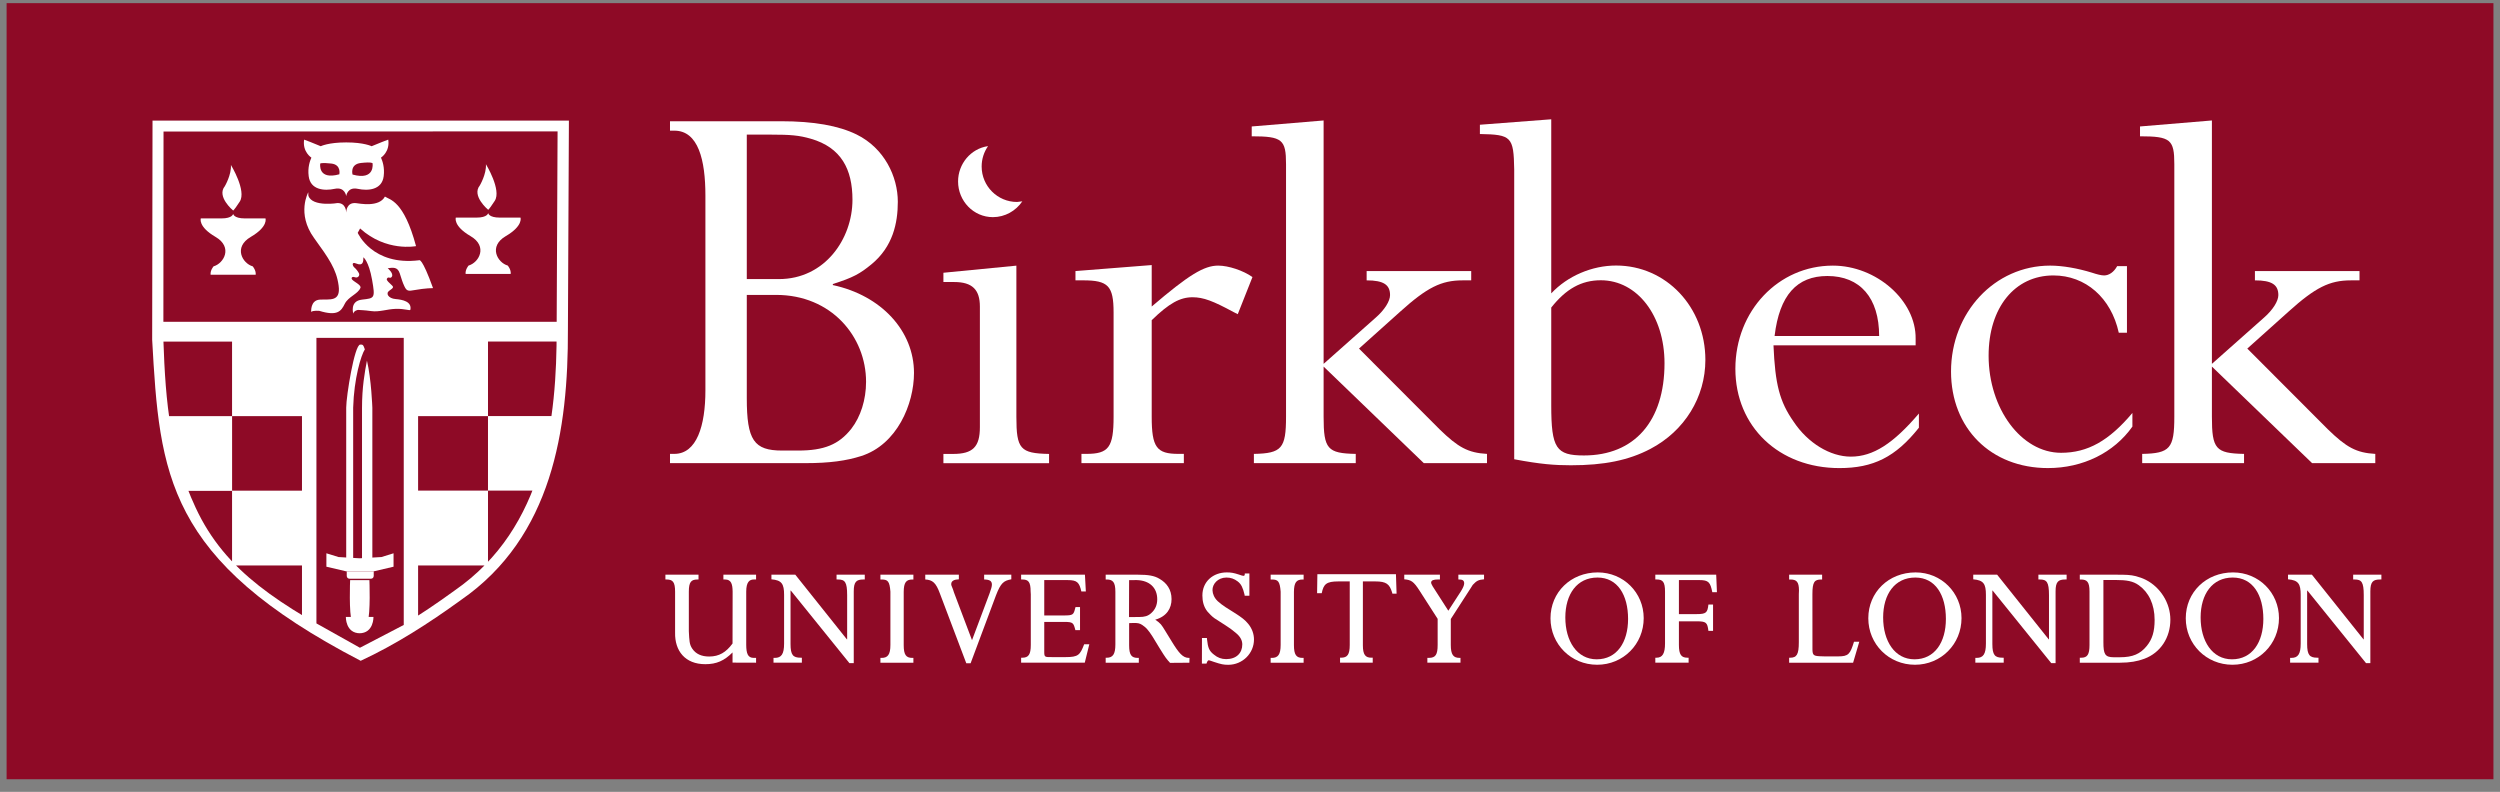 <svg width="221" height="70" xmlns="http://www.w3.org/2000/svg" xmlns:xlink="http://www.w3.org/1999/xlink" xml:space="preserve" overflow="hidden"><rect width="100%" height="100%" fill="#808080" stroke="none"/><defs><clipPath id="clip0"><path d="M49.29 11.614 49.207 29.097C49.23 36.932 48.226 46.632 40.191 52.2L40.183 52.205 40.175 52.212C36.922 54.569 34.508 56.01 31.817 57.262 24.744 53.444 19.947 50.615 17.282 44.851 15.08 40.092 14.636 35.87 14.439 29.952L14.442 30.01 14.456 11.629" fill-rule="nonzero" clip-rule="nonzero"/></clipPath></defs><g><g><path d="M171.602 810.195 391.438 810.195 391.438 878.664 171.602 878.664 171.602 810.195Z" fill="#8E0A26" fill-rule="nonzero" fill-opacity="1" transform="matrix(1 0 0 -1.002 -171.018 880.7)"/><path d="M0 0 2.6 0C7.463 0 10.544 3.669 10.544 7.666 10.544 9.255 10.063 10.747 9.244 11.805 8.138 13.203 6.837 13.732 4.526 13.732L3.129 13.732C0.627 13.732 0 12.817 0 9.11L0 0ZM-6.788 14.842 5.201 14.842C7.318 14.842 8.805 14.632 10.111 14.216 13.284 13.206 14.781 9.629 14.781 6.884 14.781 3.177 11.892 0.048 7.607-0.867L7.607-0.963C9.393-1.522 10.013-1.874 11.011-2.692 12.915-4.248 13.351-6.338 13.351-8.217 13.351-10.431 12.167-12.946 9.706-14.153 8.119-14.93 5.922-15.322 3.033-15.322L-6.788-15.322-6.788-14.491-6.403-14.491C-4.282-14.491-3.658-11.892-3.658-8.763L-3.658-7.896-3.658 7.559-3.658 8.425C-3.658 11.554-4.43 14.024-6.403 14.024L-6.788 14.024-6.788 14.842ZM0-1.396 0-14.142 2.071-14.142C3.9-14.142 4.616-14.077 5.657-13.779 8.344-13.008 9.342-11.092 9.342-8.395 9.342-4.929 6.884-1.396 2.841-1.396" fill="#FFFFFF" fill-rule="nonzero" fill-opacity="1" transform="matrix(1 0 0 1.002 66.016 26.07)"/><path d="M0 0C0 2.841 0.337 3.226 2.889 3.274L2.889 4.093-6.451 4.093-6.451 3.274-5.585 3.274C-3.851 3.274-3.226 2.648-3.226 0.915L-3.226-0.481-3.226-8.907-3.226-9.629-3.226-9.726C-3.226-11.217-3.9-11.892-5.489-11.892L-6.451-11.892-6.451-12.71 0-13.337" fill="#FFFFFF" fill-rule="nonzero" fill-opacity="1" transform="matrix(1 0 0 1.002 89.848 36.847)"/><path d="M0 0C3.274-2.793 4.623-3.61 5.874-3.61 6.789-3.61 8.089-3.177 8.907-2.6L7.607 0.675 7.222 0.481C5.441-0.481 4.574-0.818 3.612-0.818 2.504-0.818 1.541-0.289 0 1.204L0 9.726C0 12.421 0.433 13 2.36 13L2.841 13 2.841 13.818-6.211 13.818-6.211 13-5.778 13C-3.803 13-3.37 12.421-3.37 9.726L-3.37 1.831-3.37 0.529C-3.37-1.829-3.851-2.31-6.066-2.31L-6.74-2.31-6.74-3.129 0-3.658" fill="#FFFFFF" fill-rule="nonzero" fill-opacity="1" transform="matrix(1 0 0 1.002 101.811 27.097)"/><path d="M0 0 4.622-4.093C5.391-4.766 5.874-5.537 5.874-6.066 5.874-6.982 5.295-7.366 3.804-7.366L3.804-8.186 13.048-8.186 13.048-7.366 12.277-7.366C10.4-7.366 9.148-6.741 6.788-4.622L3.129-1.348 10.255 5.778C11.892 7.365 12.759 7.847 14.443 7.944L14.443 8.761 8.859 8.761 0 0.24 0 4.67C0 7.511 0.337 7.896 2.841 7.944L2.841 8.761-6.163 8.761-6.163 7.944C-3.708 7.896-3.322 7.463-3.322 4.67L-3.322-16.129-3.322-17.622C-3.322-19.788-3.658-20.076-6.355-20.076L-6.355-20.944 0-21.473" fill="#FFFFFF" fill-rule="nonzero" fill-opacity="1" transform="matrix(1 0 0 1.002 117.007 32.165)"/><path d="M0 0-6.307 0.481-6.307 1.3C-3.514 1.348-3.322 1.541-3.274 4.43L-3.274 5.488-3.274 29.993C-0.963 30.428 0.289 30.524 1.733 30.524 4.67 30.524 6.837 30.091 8.763 29.08 11.796 27.491 13.625 24.506 13.625 21.231 13.625 16.562 10.159 12.902 5.73 12.902 3.612 12.902 1.444 13.818 0 15.358L0 0ZM0 16.61C1.3 14.973 2.648 14.202 4.381 14.202 7.607 14.202 10.013 17.332 10.013 21.521 10.013 26.625 7.366 29.658 2.889 29.658 0.433 29.658 0 29.032 0 25.229" fill="#FFFFFF" fill-rule="nonzero" fill-opacity="1" transform="matrix(1 0 0 1.002 137.13 10.545)"/><path d="M0 0 0-0.577C0.048-3.949-3.466-7.03-7.318-7.03-12.133-7.03-15.935-3.033-15.935 2.071-15.935 7.174-12.085 10.832-6.74 10.832-3.755 10.832-1.781 9.869 0.289 7.27L0.289 6.018C-1.974 8.667-3.755 9.822-5.728 9.822-7.559 9.822-9.532 8.619-10.784 6.74-12.037 4.959-12.421 3.418-12.566 0L0 0ZM-12.469-0.819C-12.037-4.43-10.496-6.114-7.799-6.114-4.91-6.114-3.226-4.189-3.226-0.819" fill="#FFFFFF" fill-rule="nonzero" fill-opacity="1" transform="matrix(1 0 0 1.002 169.342 30.525)"/><path d="M0 0-0.723 0C-1.396-3.081-3.66-5.055-6.501-5.055-9.92-5.055-12.23-2.214-12.23 2.022-12.23 6.692-9.342 10.592-5.826 10.592-3.468 10.592-1.59 9.532 0.481 7.078L0.481 8.28C-1.157 10.592-3.9 11.94-6.982 11.94-12.038 11.94-15.552 8.426-15.552 3.418-15.552-1.781-11.701-5.922-6.789-5.922-5.683-5.922-4.333-5.682-3.083-5.295-2.65-5.151-2.264-5.055-2.023-5.055-1.59-5.055-1.157-5.345-0.867-5.874L-2.06701e-15-5.874" fill="#FFFFFF" fill-rule="nonzero" fill-opacity="1" transform="matrix(1 0 0 1.002 188.023 29.414)"/><path d="M0 0 4.622-4.093C5.391-4.766 5.874-5.537 5.874-6.066 5.874-6.982 5.297-7.366 3.803-7.366L3.803-8.186 13.048-8.186 13.048-7.366 12.277-7.366C10.4-7.366 9.148-6.741 6.789-4.622L3.129-1.348 10.255 5.778C11.892 7.365 12.758 7.847 14.444 7.944L14.444 8.761 8.859 8.761 0 0.24 0 4.67C0 7.511 0.337 7.896 2.841 7.944L2.841 8.761-6.163 8.761-6.163 7.944C-3.707 7.896-3.322 7.463-3.322 4.67L-3.322-16.129-3.322-17.622C-3.322-19.788-3.66-20.076-6.355-20.076L-6.355-20.944 0-21.473" fill="#FFFFFF" fill-rule="nonzero" fill-opacity="1" transform="matrix(1 0 0 1.002 195.532 32.165)"/><path d="M0 0C-0.728 0.728-1.407 1.036-2.408 1.036-4.201 1.036-5.109-0.143-5.078-1.742L-5.078-2.361-5.078-5.129-5.078-5.367C-5.078-6.221-5.289-6.436-5.829-6.436L-5.934-6.436-5.934-6.864-3.007-6.864-3.007-6.436-3.098-6.436C-3.652-6.436-3.863-6.221-3.863-5.367L-3.863-5.129-3.863-1.874C-3.818-1.027-3.818-0.715-3.559-0.332-3.247 0.13-2.751 0.36-2.065 0.36-1.184 0.36-0.573-0.012 0-0.788L0.008-5.129 0.008-5.367C0-6.028-0.116-6.436-0.656-6.436L-0.808-6.436-0.808-6.861 2.081-6.861 2.081-6.436 1.874-6.436C1.503-6.434 1.21-6.221 1.21-5.367L1.21-5.129 1.21-0.898 1.21-0.661C1.218 0.061 1.334 0.481 1.874 0.481L2.081 0.481 2.081 0.905 0 0.898" fill="#FFFFFF" fill-rule="nonzero" fill-opacity="1" transform="matrix(1 0 0 1.002 64.756 57.676)"/><path d="M0 0-0.118 0C-0.739 0-0.974 0.2-0.974 1.043L-0.974 1.359-0.974 7.38-1.358 7.38-6.536 0.979-6.563 0.979-6.563 5.694C-6.563 6.67-6.338 6.901-5.666 6.901L-5.561 6.901-5.561 7.34-8.068 7.34-8.068 6.917-7.95 6.917C-7.37 6.917-7.132 6.577-7.132 5.655L-7.132 1.583-7.132 1.353C-7.132 0.391-7.339 0.062-8.252-0.014L-8.252-0.425-6.144-0.425-1.584 5.28-1.558 5.28-1.558 1.385C-1.558 0.214-1.756 0-2.375 0L-2.495 0-2.495-0.425 3.44501e-16-0.425" fill="#FFFFFF" fill-rule="nonzero" fill-opacity="1" transform="matrix(1 0 0 1.002 76.446 51.226)"/><path d="M0 0-0.119 0C-0.739 0-0.976 0.2-0.976 1.043L-0.976 1.359-0.976 7.38-1.358 7.38-6.538 0.979-6.564 0.979-6.564 5.694C-6.564 6.67-6.338 6.901-5.666 6.901L-5.561 6.901-5.561 7.34-8.069 7.34-8.069 6.917-7.951 6.917C-7.371 6.917-7.134 6.577-7.134 5.655L-7.134 1.583-7.134 1.353C-7.134 0.391-7.34 0.062-8.254-0.014L-8.254-0.425-6.144-0.425-1.584 5.28-1.558 5.28-1.558 1.385C-1.558 0.214-1.758 0-2.377 0L-2.495 0-2.495-0.425 0-0.425" fill="#FFFFFF" fill-rule="nonzero" fill-opacity="1" transform="matrix(1 0 0 1.002 182.689 51.226)"/><path d="M0 0-0.119 0C-0.739 0-0.976 0.2-0.976 1.043L-0.976 1.359-0.976 7.38-1.358 7.38-6.538 0.979-6.564 0.979-6.564 5.694C-6.564 6.67-6.338 6.901-5.666 6.901L-5.561 6.901-5.561 7.34-8.069 7.34-8.069 6.917-7.95 6.917C-7.371 6.917-7.134 6.577-7.134 5.655L-7.134 1.583-7.134 1.353C-7.134 0.391-7.339 0.062-8.254-0.014L-8.254-0.425-6.144-0.425-1.584 5.28-1.559 5.28-1.559 1.385C-1.559 0.214-1.758 0-2.377 0L-2.495 0-2.495-0.425 0-0.425" fill="#FFFFFF" fill-rule="nonzero" fill-opacity="1" transform="matrix(1 0 0 1.002 210.515 51.226)"/><path d="M0 0-2.915 0-2.915-0.424-2.81-0.424C-2.27-0.424-2.032-0.709-2.032-1.565L-2.032-1.803-2.032-6.034-2.032-6.271C-2.102-7.194-2.27-7.34-2.81-7.34L-2.915-7.34-2.915-7.765 0-7.765 0-7.34-0.093-7.34C-0.647-7.34-0.849-7.062-0.856-6.256L-0.856-6.018-0.856-1.789-0.856-1.551C-0.856-0.695-0.647-0.424-0.093-0.424L-8.61252e-17-0.424" fill="#FFFFFF" fill-rule="nonzero" fill-opacity="1" transform="matrix(1 0 0 1.002 80.744 58.583)"/><path d="M0 0-2.915 0-2.915-0.424-2.81-0.424C-2.27-0.424-2.031-0.709-2.031-1.565L-2.031-1.803-2.031-6.034-2.031-6.271C-2.101-7.194-2.27-7.34-2.81-7.34L-2.915-7.34-2.915-7.765 0-7.765 0-7.34-0.093-7.34C-0.645-7.34-0.847-7.062-0.856-6.256L-0.856-6.018-0.856-1.789-0.856-1.551C-0.856-0.695-0.645-0.424-0.093-0.424L-8.61252e-17-0.424" fill="#FFFFFF" fill-rule="nonzero" fill-opacity="1" transform="matrix(1 0 0 1.002 115.24 58.583)"/><path d="M0 0C-0.672 0.118-0.932 0.32-1.354 1.412L-3.598 7.407-3.98 7.407-6.313 1.252C-6.668 0.29-6.962 0.054-7.607 0.014L-7.607-0.411-4.637-0.411-4.637 0C-5.045 0.012-5.311 0.141-5.311 0.417-5.311 0.537-5.297 0.529-5.153 0.898L-5.073 1.148-3.474 5.371-1.913 1.216C-1.795 0.886-1.716 0.641-1.716 0.47-1.716 0.14-1.915 0.028-2.402 0.014L-2.402-0.411 3.44501e-16-0.411" fill="#FFFFFF" fill-rule="nonzero" fill-opacity="1" transform="matrix(1 0 0 1.002 89.4 51.211)"/><path d="M0 0-0.397 0C-0.582-0.791-0.76-1.002-1.604-1.002L-3.677-1.002-3.677 2.118-1.946 2.118C-1.116 2.118-1.083 2.051-0.937 1.458-0.925 1.446-0.925 1.42-0.911 1.379L-0.515 1.379-0.515 3.412-0.926 3.412C-1.097 2.766-1.116 2.687-1.933 2.687L-3.677 2.687-3.677 5.114-3.677 5.312C-3.677 5.826-3.627 5.793-2.915 5.793L-1.795 5.793C-0.662 5.793-0.517 5.609-0.149 4.661L0.306 4.661-0.095 6.285-5.722 6.285-5.722 5.846-5.618 5.846C-5.076 5.846-4.867 5.575-4.867 4.72L-4.867 4.482-4.867 0.251-4.881 0.014C-4.881-0.841-5.076-1.055-5.618-1.055L-5.722-1.055-5.722-1.48-0.081-1.48" fill="#FFFFFF" fill-rule="nonzero" fill-opacity="1" transform="matrix(1 0 0 1.002 95.989 52.284)"/><path d="M0 0 0.385-0.014C0.779-0.014 0.911 0.005 1.161 0.163 1.319 0.268 1.51 0.425 1.614 0.557 1.865 0.833 2.188 1.361 2.689 2.203 3.261 3.126 3.312 3.168 3.62 3.505L5.326 3.492 5.337 3.067 5.272 3.067C4.754 3.063 4.398 2.647 3.767 1.618L3.201 0.697C2.844 0.118 2.808 0.04 2.307-0.303 3.334-0.593 3.75-1.317 3.75-2.116 3.75-2.977 3.308-3.551 2.689-3.908 2.24-4.184 1.688-4.273 0.805-4.273L-2.073-4.273-2.073-3.849-1.98-3.849C-1.44-3.849-1.216-3.62-1.216-2.765L-1.216-2.527-1.216 1.645-1.216 1.882C-1.216 2.74-1.44 3.053-1.98 3.053L-2.073 3.053-2.073 3.492 0.856 3.492 0.856 3.067 0.765 3.067C0.211 3.067 0 2.81 0 1.955L0 1.718 0 0ZM-0.002-3.792 0.659-3.798C1.794-3.773 2.485-3.131 2.485-2.104 2.485-1.604 2.307-1.198 1.949-0.88 1.659-0.622 1.372-0.54 0.875-0.54L-0.011-0.535" fill="#FFFFFF" fill-rule="nonzero" fill-opacity="1" transform="matrix(1 0 0 1.002 99.815 55.085)"/><path d="M0 0-0.417 0-0.43-0.106C-0.576-0.698-0.707-1.016-1.036-1.266-1.327-1.491-1.659-1.612-2.04-1.607-2.8-1.598-3.281-1.026-3.261-0.479-3.249-0.157-3.103 0.189-2.8 0.479-2.617 0.65-2.358 0.841-2.121 0.998-1.949 1.103-1.707 1.266-1.297 1.517-0.69 1.899-0.383 2.135-0.098 2.484 0.236 2.89 0.406 3.381 0.406 3.855 0.41 5.059-0.586 6.091-1.87 6.091-2.279 6.091-2.485 6.049-3.117 5.841-3.423 5.741-3.53 5.692-3.582 5.692-3.672 5.692-3.725 5.786-3.792 5.984L-4.198 5.984-4.192 3.725-3.755 3.725-3.742 3.871C-3.666 4.569-3.564 4.867-3.129 5.196-2.813 5.46-2.464 5.59-2.056 5.59-1.145 5.59-0.628 5.053-0.628 4.295-0.628 3.98-0.759 3.627-1.219 3.26-1.496 3.022-1.798 2.804-2.115 2.607-2.602 2.29-2.94 2.087-3.111 1.967-3.295 1.835-3.534 1.592-3.707 1.395-4.035 0.987-4.155 0.503-4.155-0.025-4.156-1.249-3.212-2.06-1.998-2.06-1.617-2.06-1.393-2.02-0.945-1.876-0.681-1.783-0.621-1.769-0.538-1.759-0.439-1.749-0.406-1.812-0.408-1.915-0.408-1.927-0.408-1.939-0.408-1.967L8.61252e-17-1.967" fill="#FFFFFF" fill-rule="nonzero" fill-opacity="1" transform="matrix(1 0 0 1.002 110.446 52.665)"/><path d="M0 0 0.056 1.716-0.315 1.716-0.341 1.61C-0.565 0.872-0.847 0.635-1.823 0.635L-2.923 0.635-2.923 6.001-2.923 6.277C-2.923 7.107-2.698 7.365-2.171 7.365L-2.053 7.365-2.053 7.804-4.941 7.804-4.941 7.365-4.85 7.365C-4.296 7.365-4.085 7.093-4.085 6.239L-4.085 6.001-4.085 0.635-5.094 0.635C-6.147 0.635-6.401 0.872-6.561 1.676L-6.971 1.676-6.946 0" fill="#FFFFFF" fill-rule="nonzero" fill-opacity="1" transform="matrix(1 0 0 1.002 123.402 50.761)"/><path d="M0 0C-0.489 0.04-0.656 0.124-0.998 0.492L-1.156 0.742-2.939 3.502-2.939 5.551-2.939 5.789C-2.939 6.645-2.714 6.931-2.174 6.931L-2.082 6.931-2.082 7.354-5.01 7.354-5.01 6.931-4.865 6.931C-4.285 6.927-4.101 6.645-4.101 5.789L-4.101 5.551-4.101 3.488-5.705 0.996C-6.232 0.178-6.446 0.053-7.052 0L-7.052-0.411-3.9-0.411-3.9 0.014-4.059 0.014C-4.44 0.014-4.667 0.076-4.678 0.282-4.682 0.36-4.625 0.465-4.546 0.61L-4.402 0.835-3.157 2.771-2.046 1.06C-1.874 0.784-1.755 0.534-1.755 0.361-1.755 0.071-1.927 0.014-2.27 0.014L-2.27-0.411 3.44501e-16-0.411" fill="#FFFFFF" fill-rule="nonzero" fill-opacity="1" transform="matrix(1 0 0 1.002 131.189 51.211)"/><path d="M0 0C-2.382 0-4.18 1.745-4.18 4.046-4.18 6.333-2.368 8.147-0.054 8.147 2.247 8.147 4.059 6.333 4.059 4.034 4.059 1.787 2.273 0 0 0ZM-0.025 0.453C1.747 0.453 2.678 1.992 2.678 4.105 2.678 6.163 1.688 7.667-0.096 7.667-1.842 7.667-2.869 6.055-2.869 3.978-2.869 1.921-1.839 0.453-0.025 0.453" fill="#FFFFFF" fill-rule="nonzero" fill-opacity="1" transform="matrix(1 0 0 1.002 141.244 50.601)"/><path d="M0 0C-2.382 0-4.181 1.745-4.181 4.046-4.181 6.333-2.368 8.147-0.054 8.147 2.245 8.147 4.059 6.333 4.059 4.034 4.059 1.787 2.273 0 0 0ZM-0.026 0.453C1.747 0.453 2.678 1.992 2.678 4.105 2.678 6.163 1.688 7.667-0.098 7.667-1.843 7.667-2.869 6.055-2.869 3.978-2.869 1.921-1.839 0.453-0.026 0.453" fill="#FFFFFF" fill-rule="nonzero" fill-opacity="1" transform="matrix(1 0 0 1.002 169.339 50.601)"/><path d="M0 0C-2.38 0-4.18 1.745-4.18 4.046-4.18 6.333-2.366 8.147-0.053 8.147 2.247 8.147 4.06 6.333 4.06 4.034 4.06 1.787 2.273 0 0 0ZM-0.025 0.453C1.747 0.453 2.678 1.992 2.678 4.105 2.678 6.163 1.69 7.667-0.096 7.667-1.842 7.667-2.867 6.055-2.867 3.978-2.867 1.921-1.837 0.453-0.025 0.453" fill="#FFFFFF" fill-rule="nonzero" fill-opacity="1" transform="matrix(1 0 0 1.002 197.402 50.601)"/><path d="M0 0-0.411 0C-0.582-0.869-0.734-1.067-1.551-1.067L-3.361-1.067-3.361 1.935-1.789 1.935C-0.945 1.935-0.833 1.803-0.754 1.091L-0.343 1.091-0.343 3.413-0.754 3.413C-0.846 2.675-0.945 2.571-1.801 2.571L-3.361 2.571-3.361 4.417-3.361 4.654C-3.361 5.511-3.15 5.782-2.61 5.782L-2.504 5.782-2.504 6.22-5.447 6.22-5.447 5.782-5.34 5.782C-4.8 5.782-4.589 5.382-4.589 4.526L-4.589 4.288-4.589 0.188-4.589-0.05C-4.589-0.906-4.786-1.12-5.326-1.12L-5.447-1.12-5.447-1.545-0.065-1.545" fill="#FFFFFF" fill-rule="nonzero" fill-opacity="1" transform="matrix(1 0 0 1.002 151.777 52.348)"/><path d="M0 0-5.655 0-5.655-0.439-5.576-0.439C-4.983-0.439-4.799-0.723-4.799-1.803L-4.799-6.034-4.786-6.375C-4.786-7.14-5.01-7.34-5.536-7.34L-5.655-7.34-5.655-7.765-2.74-7.765-2.74-7.34-2.818-7.34C-3.412-7.34-3.598-7.135-3.598-6.042L-3.595-1.776-3.595-1.302C-3.598-0.706-3.551-0.597-2.957-0.571L-2.523-0.557-1.325-0.557C-0.402-0.557-0.264-0.756 0.079-1.848L0.546-1.848" fill="#FFFFFF" fill-rule="nonzero" fill-opacity="1" transform="matrix(1 0 0 1.002 163.815 58.583)"/><path d="M0 0 3.568 0C4.411 0 5.103-0.121 5.696-0.344 7.132-0.872 8.006-2.212 8.006-3.793 8.006-5.269 7.128-6.647 5.849-7.304 5.559-7.45 5.256-7.556 4.954-7.635 4.467-7.753 4.121-7.765 3.16-7.765L0-7.765 0-7.34 0.093-7.34C0.633-7.34 0.858-7.14 0.858-6.285L0.858-6.046 0.858-1.803 0.858-1.565C0.858-0.709 0.662-0.439 0.123-0.439L0-0.439 0 0ZM2.087-7.295 3.137-7.298C4.152-7.298 4.707-7.199 5.219-6.833 6.085-6.215 6.614-5.166 6.614-3.77 6.614-2.755 6.409-2.068 5.908-1.463 5.342-0.777 4.696-0.481 3.55-0.481L2.982-0.481C2.217-0.481 2.087-0.774 2.087-1.806" fill="#FFFFFF" fill-rule="nonzero" fill-opacity="1" transform="matrix(1 0 0 1.002 183.854 58.583)"/><path d="M0 0C-1.728 0-3.129-1.401-3.129-3.129-3.129-3.793-2.923-4.409-2.571-4.915L-2.594-4.923C-4.088-4.695-5.213-3.37-5.213-1.809-5.213-0.092-3.854 1.339-2.136 1.339-1.064 1.339-0.102 0.782 0.467-0.056" fill="#FFFFFF" fill-rule="nonzero" fill-opacity="1" transform="matrix(1 0 0 1.002 89.907 17.854)"/><path d="M0 0C18.363-9.515 18.841-18.098 19.501-29.981L19.491-49.359 19.499-51.354-21.195-51.354-21.2-49.372-21.227-30.041-21.227-29.984-21.224-29.927C-20.564-18.047-20.086-9.464-1.722 0.051L-0.856 0.5" fill="#8E0A26" fill-rule="nonzero" fill-opacity="1" transform="matrix(1 0 0 1.002 32.689 60.119)"/><path d="M0 0-0.031 19.332C0.63 31.204 1.195 38.741 18.401 47.657 21.511 46.214 24.422 44.351 27.278 42.284 35.337 36.716 36.749 27.274 36.721 18.427L36.808 0" fill="#FFFFFF" fill-rule="nonzero" fill-opacity="1" transform="matrix(1 0 0 1.002 13.483 10.663)"/><g clip-path="url(#clip0)"><path d="M185.352-842.232 191.532-842.232 191.532-848.806 185.352-848.806 185.352-842.232Z" fill="#8E0A26" fill-rule="nonzero" fill-opacity="1" transform="matrix(1 0 0 1.002 -171.018 880.7)"/><path d="M185.352-829.012 191.532-829.012 191.532-835.637 185.352-835.637 185.352-829.012Z" fill="#8E0A26" fill-rule="nonzero" fill-opacity="1" transform="matrix(1 0 0 1.002 -171.018 880.7)"/><path d="M191.535-835.652 197.713-835.652 197.713-842.228 191.535-842.228 191.535-835.652Z" fill="#8E0A26" fill-rule="nonzero" fill-opacity="1" transform="matrix(1 0 0 1.002 -171.018 880.7)"/><path d="M191.535-822.477 197.713-822.477 197.713-829.052 191.535-829.052 191.535-822.477Z" fill="#8E0A26" fill-rule="nonzero" fill-opacity="1" transform="matrix(1 0 0 1.002 -171.018 880.7)"/><path d="M214.157-842.237 220.337-842.237 220.337-848.811 214.157-848.811 214.157-842.237Z" fill="#8E0A26" fill-rule="nonzero" fill-opacity="1" transform="matrix(1 0 0 1.002 -171.018 880.7)"/><path d="M214.157-829.062 220.337-829.062 220.337-835.659 214.157-835.659 214.157-829.062Z" fill="#8E0A26" fill-rule="nonzero" fill-opacity="1" transform="matrix(1 0 0 1.002 -171.018 880.7)"/><path d="M207.978-835.657 214.156-835.657 214.156-842.232 207.978-842.232 207.978-835.657Z" fill="#8E0A26" fill-rule="nonzero" fill-opacity="1" transform="matrix(1 0 0 1.002 -171.018 880.7)"/><path d="M207.978-822.482 214.156-822.482 214.156-829.057 207.978-829.057 207.978-822.482Z" fill="#8E0A26" fill-rule="nonzero" fill-opacity="1" transform="matrix(1 0 0 1.002 -171.018 880.7)"/><path d="M0 0 0.144-18.109-35.821-18.118-35.943 0" fill="#8E0A26" fill-rule="nonzero" fill-opacity="1" transform="matrix(1 0 0 1.002 49.691 28.445)"/></g><path d="M0 0C0.043-0.389-0.262-0.737-0.262-0.737-1.17-0.996-1.994-2.425-0.434-3.336 1.125-4.243 0.866-4.966 0.866-4.966L-0.954-4.966C-1.95-4.966-1.994-5.37-1.994-5.37-1.994-5.37-2.036-4.966-3.035-4.966L-4.852-4.966C-4.852-4.966-5.112-4.243-3.551-3.336-1.994-2.425-2.816-0.996-3.724-0.737-3.724-0.737-4.029-0.389-3.986 -5.16751e-16" fill="#FFFFFF" fill-rule="evenodd" fill-opacity="1" transform="matrix(1 0 0 1.002 22.603 24.284)"/><path d="M0 0C0 0-1.471-1.223-0.721-2.135-0.721-2.135-0.126-3.142-0.183-4.008-0.183-4.008 1.219-1.727 0.597-0.774-0.023 0.178 0 0 0 0" fill="#FFFFFF" fill-rule="evenodd" fill-opacity="1" transform="matrix(1 0 0 1.002 20.596 18.599)"/><path d="M0 0C0.042-0.389-0.261-0.735-0.261-0.735-1.17-0.995-1.992-2.425-0.434-3.334 1.126-4.243 0.866-4.966 0.866-4.966L-0.951-4.966C-1.95-4.966-1.992-5.368-1.992-5.368-1.992-5.368-2.036-4.966-3.032-4.966L-4.852-4.966C-4.852-4.966-5.111-4.243-3.551-3.334-1.992-2.425-2.814-0.995-3.725-0.735-3.725-0.735-4.028-0.389-3.986 0" fill="#FFFFFF" fill-rule="evenodd" fill-opacity="1" transform="matrix(1 0 0 1.002 45.146 24.213)"/><path d="M0 0C0 0-1.471-1.224-0.723-2.135-0.723-2.135-0.124-3.143-0.183-4.008-0.183-4.008 1.218-1.73 0.597-0.776-0.023 0.177 0 0 0 0" fill="#FFFFFF" fill-rule="evenodd" fill-opacity="1" transform="matrix(1 0 0 1.002 43.139 18.532)"/><path d="M0 0C0 0-0.256-0.911 0.74-1.021 1.719-1.131 1.769-0.996 1.769-0.996 1.769-0.996 2.029 0.56 0 0ZM-1.167-0.022C-3.105 0.512-2.855-0.971-2.855-0.971-2.855-0.971-2.768-1.071-1.876-0.971-0.974-0.87-1.167-0.022-1.167-0.022ZM3.157-3.081C3.157-3.081 2.198-2.724 1.686-2.499 1.686-2.499 1.032-2.835-0.56-2.835-2.153-2.835-2.81-2.499-2.81-2.499-3.319-2.724-4.279-3.081-4.279-3.081-4.445-1.997-3.637-1.493-3.637-1.493-3.769-1.193-3.978-0.622-3.876 0.147-3.725 1.358-2.499 1.458-1.579 1.26-0.659 1.064-0.56 1.904-0.56 1.904-0.56 1.904-0.461 1.064 0.458 1.26 1.378 1.458 2.602 1.358 2.754 0.147 2.853-0.622 2.648-1.193 2.515-1.493 2.515-1.493 3.323-1.997 3.157-3.081" fill="#FFFFFF" fill-rule="nonzero" fill-opacity="1" transform="matrix(1 0 0 1.002 31.164 15.43)"/><path d="M0 0C-0.523 0.977-2.253 0.608-2.569 0.577-3.401 0.5-3.423 1.334-3.423 1.41-3.423 1.334-3.446 0.5-4.276 0.577-4.014 0.552-6.453 0.973-6.769-0.092L-6.775-0.379C-6.775-0.379-7.827 1.497-6.268 3.649-4.969 5.443-4.288 6.395-4.093 7.854-3.894 9.314-4.884 9.041-5.751 9.092-6.614 9.14-6.516 10.178-6.516 10.178-6.369 10.03-5.799 10.082-5.799 10.082-4.189 10.575-3.869 10.103-3.55 9.461-3.227 8.819-2.383 8.6-2.164 8.054-2.065 7.804-2.737 7.522-2.903 7.315-3.001 7.194-2.925 7.019-2.655 7.117-2.383 7.216-2.212 6.965-2.287 6.789-2.361 6.617-2.56 6.37-2.709 6.248-2.856 6.124-2.98 5.728-2.56 5.9-1.913 6.167-1.904 5.728-1.904 5.356-1.904 5.356-1.434 5.678-1.137 7.334-0.842 8.992-0.915 8.966-2.028 9.092-3.139 9.214-2.796 10.327-2.796 10.327-2.748 10.128-2.523 9.982-2.299 10.004-2.077 10.03-1.932 10.004-1.21 10.103-0.493 10.203 0.147 9.933 0.962 9.906 1.778 9.881 2.223 10.103 2.25 9.982 2.392 9.261 1.556 9.092 0.94 9.041 0.32 8.992 0.025 8.547 0.394 8.299 0.765 8.054 0.765 7.976 0.641 7.854 0.394 7.607 0.11 7.398 0.171 7.259 0.295 6.988 0.469 7.309 0.614 7.064 0.79 6.777 0.247 6.321 0.247 6.321 0.69 6.271 1.111 6.172 1.308 6.766 1.506 7.359 1.53 7.509 1.728 7.93 1.929 8.349 2.076 8.349 2.619 8.249 3.572 8.076 4.253 8.076 4.253 8.076 3.263 5.329 3.03 5.618 3.03 5.618-1.123 6.135-2.405 3.199-2.405 3.199L-2.194 2.813C0.112 4.903 2.751 4.372 2.751 4.372 1.663 0.34 0.444 0.296 0 0" fill="#FFFFFF" fill-rule="nonzero" fill-opacity="1" transform="matrix(1 0 0 1.002 34.027 17.377)"/><path d="M0 0 3.874-2.012 3.874-27.342-3.845-27.342-3.845-2.149" fill="#8E0A26" fill-rule="nonzero" fill-opacity="1" transform="matrix(1 0 0 1.002 31.817 57.262)"/><path d="M0 0 0-13.49C0-15.329 0.239-16.655 0.436-17.673 0.828-16.029 0.914-13.514 0.914-13.514L0.914-0.023" fill="#FFFFFF" fill-rule="nonzero" fill-opacity="1" transform="matrix(1 0 0 1.002 32.002 49.587)"/><path d="M0 0C-0.335 0.514-0.96 2.566-1.033 5.145L-1.033 18.466-1.648 18.466C-1.648 18.466-1.648 6.166-1.648 5.145-1.648 4.125-0.914-0.419-0.411-0.419-0.191-0.419-0.154-0.444 0 1.378e-15" fill="#FFFFFF" fill-rule="nonzero" fill-opacity="1" transform="matrix(1 0 0 1.002 32.253 30.882)"/><path d="M0 0-1.924 0.11-3.792 0-4.865-0.332-4.865 0.852-3.126 1.258-1.942 1.258-1.905 1.258-0.666 1.258 1.072 0.852 1.072-0.332" fill="#FFFFFF" fill-rule="nonzero" fill-opacity="1" transform="matrix(1 0 0 1.002 33.718 49.243)"/><path d="M0 0C0 0.138 0 0.306 0 0.374 0 0.444-0.014 0.652-0.278 0.652-0.541 0.652-1.207 0.652-1.207 0.652-1.207 0.652-1.845 0.652-2.11 0.652-2.372 0.652-2.386 0.444-2.386 0.374-2.386 0.306-2.386 0.138-2.386 0" fill="#FFFFFF" fill-rule="nonzero" fill-opacity="1" transform="matrix(1 0 0 1.002 33.038 50.506)"/><path d="M0 0C1.296 0 1.258-1.443 1.258-1.443L0.037-1.443-1.184-1.443C-1.184-1.443-1.221 0 0.074 0" fill="#FFFFFF" fill-rule="nonzero" fill-opacity="1" transform="matrix(1 0 0 1.002 31.757 55.982)"/><path d="M0 0C0.284-0.81 0.163-3.73 0.163-3.73L-1.541-3.73C-1.541-3.73-1.662-0.81-1.379 0" fill="#FFFFFF" fill-rule="nonzero" fill-opacity="1" transform="matrix(1 0 0 1.002 32.492 55.02)"/></g></g></svg>